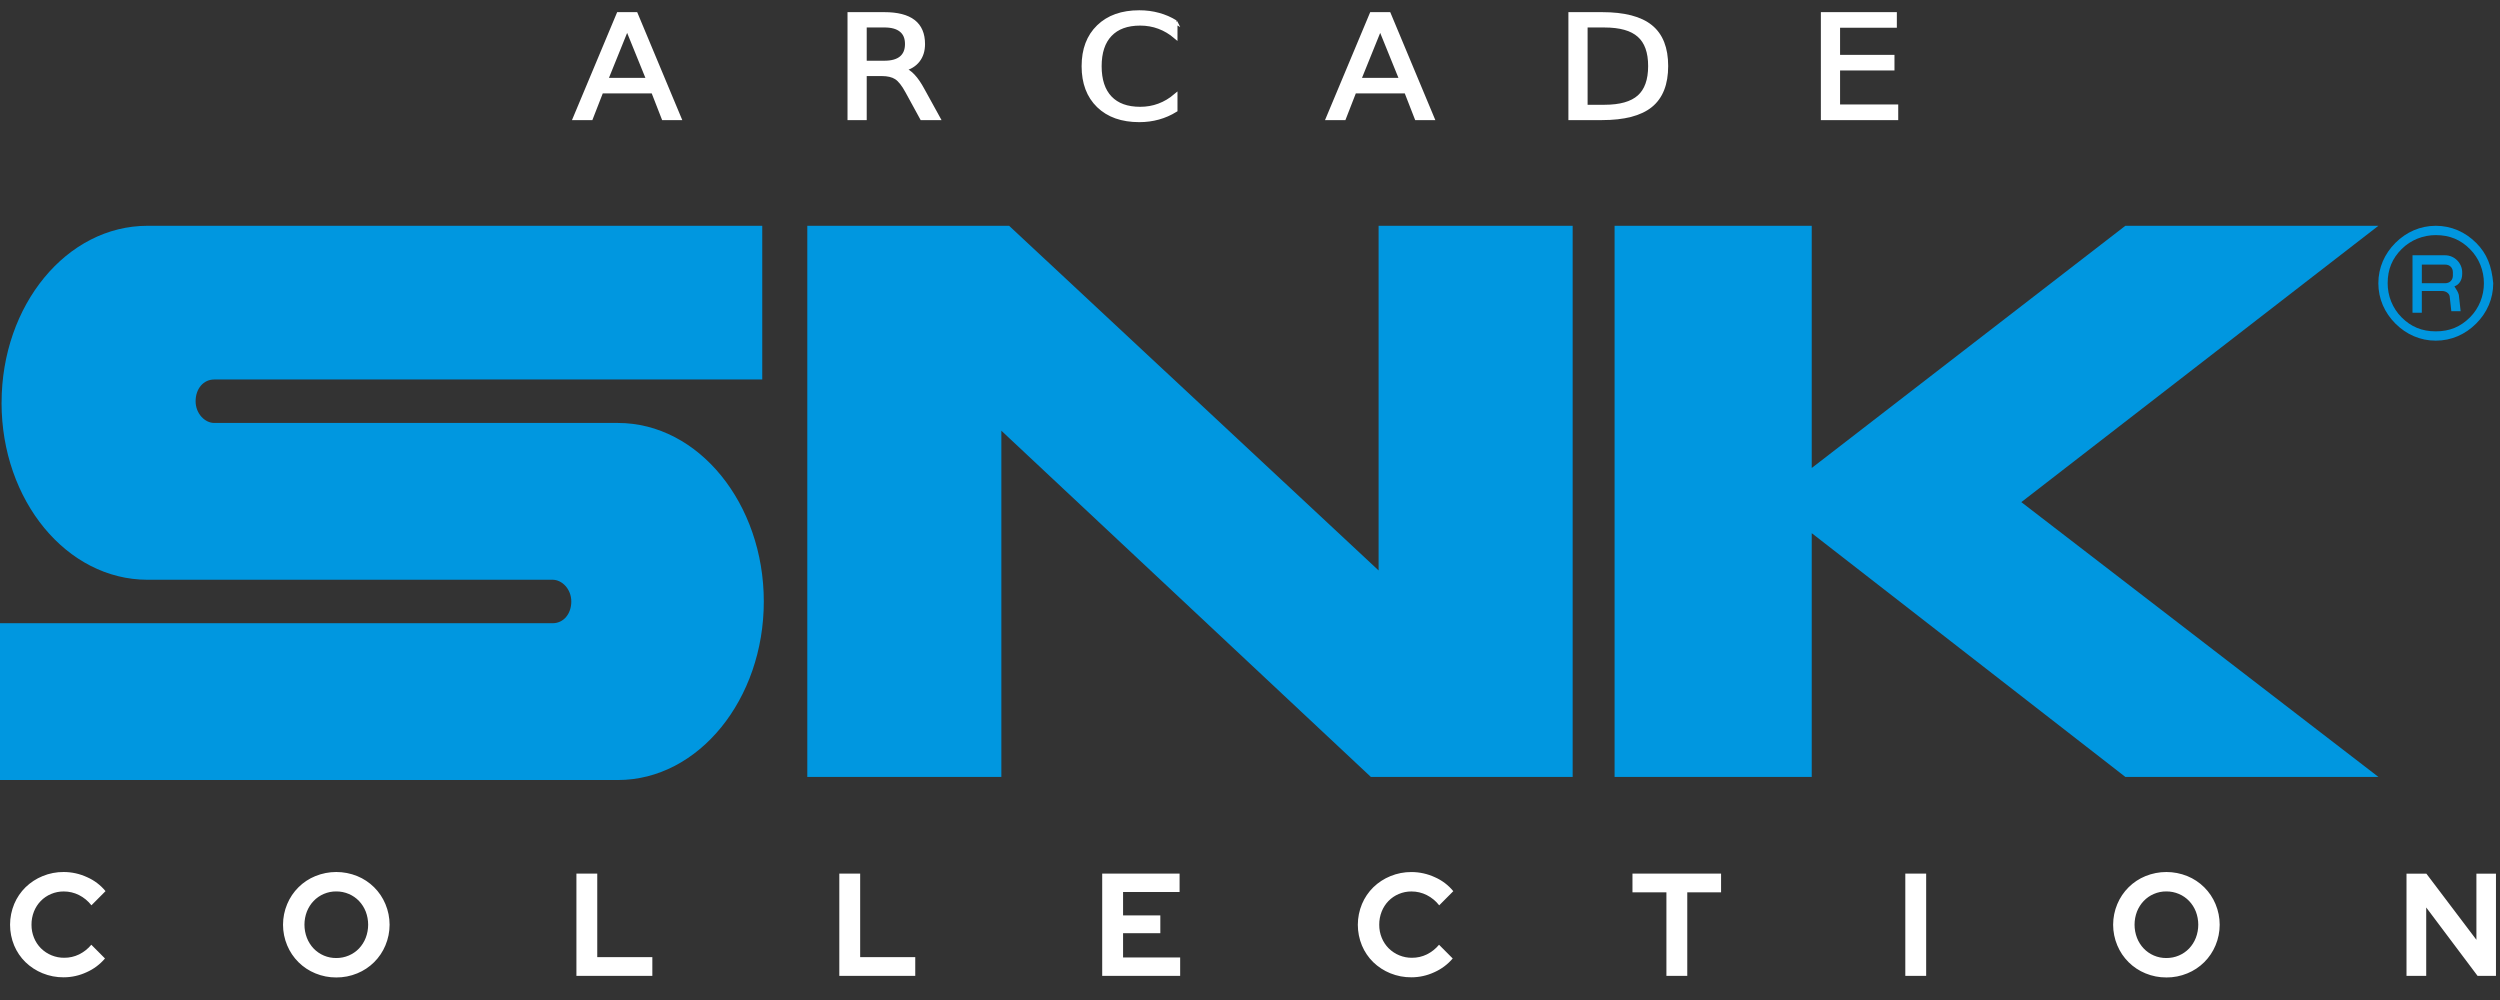 <?xml version="1.0" encoding="UTF-8" standalone="no"?>
<svg
   xmlns:dc="http://purl.org/dc/elements/1.1/"
   xmlns:cc="http://creativecommons.org/ns#"
   xmlns:rdf="http://www.w3.org/1999/02/22-rdf-syntax-ns#"
   xmlns:svg="http://www.w3.org/2000/svg"
   xmlns="http://www.w3.org/2000/svg"
   xmlns:sodipodi="http://sodipodi.sourceforge.net/DTD/sodipodi-0.dtd"
   xmlns:inkscape="http://www.inkscape.org/namespaces/inkscape"
   width="500"
   height="200"
   version="1.1"
   id="svg838"
   sodipodi:docname="snk.svg"
   style="fill:none"
   inkscape:version="0.92.5 (2060ec1f9f, 2020-04-08)">
  <rect width="100%" height="100%" fill="#333333" stroke="none"/>
  <defs
     id="defs842" />
  <sodipodi:namedview
     pagecolor="#ffffff"
     bordercolor="#666666"
     borderopacity="1"
     objecttolerance="10"
     gridtolerance="10"
     guidetolerance="10"
     inkscape:pageopacity="0"
     inkscape:pageshadow="2"
     inkscape:window-width="1366"
     inkscape:window-height="743"
     id="namedview840"
     showgrid="false"
     inkscape:pagecheckerboard="true"
     inkscape:zoom="1.4912626"
     inkscape:cx="200.54905"
     inkscape:cy="54.552194"
     inkscape:window-x="0"
     inkscape:window-y="0"
     inkscape:window-maximized="1"
     inkscape:current-layer="svg838" />
  <path
     d="m 0.31,80.554 c 0,19.561 13.041,35.396 29.186,35.396 h 81.038 c 1.863,0 3.726,1.863 3.726,4.347 0,2.484 -1.552,4.347 -3.726,4.347 H 1.8e-6 v 31.36 H 123.575 c 16.146,0 29.186,-16.146 29.186,-35.706 0,-19.561 -13.04,-35.706 -29.186,-35.706 H 42.847 c -1.863,0 -3.726,-1.863 -3.726,-4.347 0,-2.484 1.552,-4.347 3.726,-4.347 H 152.45 V 45.158 H 29.502 c -16.145,0 -29.186,15.835 -29.186,35.396 z"
     id="path826"
     inkscape:connector-curvature="0"
     style="fill:#0097e0;stroke-width:1.44" />
  <path
     d="M 161.459,45.158 V 155.383 h 38.812 V 86.143 l 73.898,69.24 h 40.364 V 45.158 H 275.72 V 114.088 L 201.822,45.158 Z"
     id="path828"
     inkscape:connector-curvature="0"
     style="fill:#0097e0;stroke-width:1.44" />
  <path
     d="M 362.348,93.595 V 45.158 H 322.916 V 155.383 h 39.432 v -48.748 l 62.721,48.748 h 50.61 l -71.415,-54.958 71.415,-55.268 h -50.61 z"
     id="path830"
     inkscape:connector-curvature="0"
     style="fill:#0097e0;stroke-width:1.44" />
  <path
     d="m 487.157,45.158 c 3.104,0 5.895,1.242 8.072,3.415 h 0.001 c 2.178,2.173 3.104,4.657 3.417,8.073 0,3.104 -1.239,5.899 -3.417,8.073 -2.172,2.173 -4.968,3.415 -8.072,3.415 -3.105,0 -5.899,-1.242 -8.073,-3.415 -2.174,-2.173 -3.416,-4.968 -3.416,-8.073 0,-3.105 1.242,-5.899 3.416,-8.073 2.178,-2.173 4.968,-3.415 8.072,-3.415 z m 0,21.114 c 2.794,0 4.966,-0.932 6.831,-2.794 1.863,-1.863 2.794,-4.347 2.794,-6.831 0,-2.484 -0.931,-4.968 -2.794,-6.831 -1.864,-1.863 -4.037,-2.794 -6.831,-2.794 -2.485,0 -4.968,0.931 -6.832,2.794 -1.863,1.863 -2.794,4.036 -2.794,6.831 0,2.484 0.931,4.968 2.794,6.831 1.864,1.863 4.036,2.794 6.832,2.794 z"
     id="path832"
     inkscape:connector-curvature="0"
     style="clip-rule:evenodd;fill:#0096df;fill-rule:evenodd;stroke-width:1.44" />
  <path
     d="m 492.439,54.472 v 0.31 -2.9e-5 c 0,1.242 -0.622,2.173 -1.553,2.484 0.086,0.171 0.194,0.341 0.308,0.519 0.298,0.467 0.623,0.979 0.623,1.655 l 0.311,2.794 h -1.863 l -0.311,-2.794 c 0,-0.621 -0.62,-1.242 -1.552,-1.242 h -4.037 v 4.347 h -1.863 V 51.057 h 6.52 c 1.863,0 3.416,1.552 3.416,3.415 z m -3.416,-1.553 h -4.657 v 1.15e-4 3.726 h 4.657 c 0.931,0 1.552,-0.621 1.552,-1.552 V 54.472 c 0,-0.932 -0.62,-1.552 -1.552,-1.552 z"
     id="path834"
     inkscape:connector-curvature="0"
     style="clip-rule:evenodd;fill:#0096df;fill-rule:evenodd;stroke-width:1.44" />
  <path
     d="m 12.74,195.462 c 1.585,-0.002 3.151,-0.351 4.588,-1.023 1.413,-0.625 2.667,-1.564 3.668,-2.745 v 0 l -2.733,-2.747 c -0.671,0.811 -1.503,1.469 -2.445,1.934 -0.923,0.449 -1.937,0.678 -2.962,0.672 -0.866,0.009 -1.724,-0.154 -2.527,-0.481 -0.802,-0.325 -1.532,-0.808 -2.148,-1.418 -0.593,-0.598 -1.061,-1.308 -1.377,-2.09 -0.339,-0.829 -0.51,-1.718 -0.503,-2.612 -0.009,-0.905 0.157,-1.803 0.489,-2.644 0.31,-0.783 0.769,-1.498 1.352,-2.103 0.585,-0.601 1.284,-1.078 2.056,-1.402 0.805,-0.343 1.671,-0.517 2.545,-0.511 1.054,-0.004 2.095,0.239 3.04,0.709 0.976,0.492 1.831,1.195 2.502,2.06 v 0 l 2.819,-2.834 c -0.991,-1.207 -2.253,-2.163 -3.681,-2.789 -1.468,-0.681 -3.066,-1.035 -4.684,-1.037 -1.445,-0.011 -2.877,0.268 -4.214,0.818 -1.267,0.515 -2.423,1.269 -3.407,2.221 -0.971,0.952 -1.744,2.09 -2.272,3.344 -0.548,1.317 -0.831,2.728 -0.834,4.154 -0.002,1.427 0.276,2.838 0.82,4.157 0.522,1.25 1.29,2.382 2.257,3.33 0.984,0.952 2.142,1.705 3.409,2.221 1.346,0.551 2.788,0.829 4.242,0.817 z m 54.507,0.03 c 1.44,0.011 2.868,-0.268 4.199,-0.818 1.261,-0.514 2.409,-1.272 3.376,-2.231 0.968,-0.96 1.737,-2.103 2.262,-3.363 0.55,-1.308 0.834,-2.713 0.834,-4.133 0,-1.419 -0.284,-2.825 -0.834,-4.133 -0.526,-1.26 -1.294,-2.403 -2.262,-3.363 -0.968,-0.96 -2.115,-1.718 -3.376,-2.232 -2.684,-1.09 -5.686,-1.09 -8.371,0 -1.261,0.513 -2.409,1.272 -3.376,2.232 -0.968,0.96 -1.737,2.103 -2.262,3.363 -0.55,1.308 -0.833,2.713 -0.833,4.133 0,1.419 0.283,2.825 0.833,4.133 0.526,1.26 1.294,2.403 2.262,3.363 0.968,0.96 2.115,1.718 3.376,2.231 1.323,0.548 2.742,0.826 4.173,0.817 z m 0,-3.886 c -0.845,0.007 -1.683,-0.158 -2.462,-0.487 -0.779,-0.33 -1.483,-0.815 -2.068,-1.425 -0.577,-0.613 -1.032,-1.333 -1.337,-2.118 -0.652,-1.696 -0.652,-3.577 0,-5.273 0.308,-0.78 0.762,-1.493 1.337,-2.103 0.585,-0.611 1.289,-1.096 2.068,-1.425 0.779,-0.329 1.616,-0.495 2.462,-0.488 0.87,-0.006 1.732,0.167 2.531,0.511 0.764,0.325 1.453,0.802 2.027,1.402 0.575,0.61 1.029,1.322 1.337,2.103 0.652,1.696 0.652,3.577 0,5.273 -0.306,0.785 -0.76,1.505 -1.337,2.118 -0.574,0.6 -1.264,1.077 -2.027,1.401 -0.799,0.344 -1.661,0.517 -2.53,0.511 z m 63.222,3.565 v -3.738 h -11.018 v -16.71 h -4.167 v 20.445 z m 52.582,0 v -3.738 h -11.018 v -16.71 h -4.17 v 20.445 z m 52.981,0 v -3.681 h -11.419 v -4.85 h 7.452 v -3.565 h -7.452 v -4.669 h 11.304 v -3.68 h -15.477 v 20.445 z m 46.253,0.292 c 1.585,-0.002 3.15,-0.351 4.588,-1.023 1.413,-0.627 2.667,-1.564 3.669,-2.745 v 0 l -2.734,-2.745 c -0.67,0.811 -1.504,1.469 -2.445,1.934 -0.922,0.449 -1.936,0.678 -2.962,0.672 -0.865,0.009 -1.724,-0.154 -2.525,-0.481 -0.803,-0.325 -1.532,-0.808 -2.147,-1.418 -0.594,-0.598 -1.062,-1.308 -1.379,-2.09 -0.339,-0.829 -0.511,-1.718 -0.503,-2.614 -0.009,-0.904 0.157,-1.802 0.49,-2.644 0.309,-0.782 0.768,-1.496 1.351,-2.102 0.585,-0.601 1.284,-1.078 2.057,-1.402 0.805,-0.343 1.671,-0.517 2.545,-0.511 1.058,-0.004 2.102,0.241 3.049,0.714 0.976,0.492 1.831,1.195 2.502,2.06 v 0 l 2.819,-2.833 c -0.991,-1.207 -2.252,-2.163 -3.681,-2.789 -1.469,-0.68 -3.066,-1.034 -4.683,-1.037 -1.445,-0.009 -2.878,0.268 -4.215,0.818 -1.267,0.515 -2.424,1.268 -3.408,2.22 -0.972,0.952 -1.745,2.089 -2.273,3.345 -0.548,1.315 -0.832,2.727 -0.835,4.154 -0.001,1.425 0.277,2.838 0.821,4.155 0.523,1.25 1.29,2.383 2.257,3.331 0.984,0.951 2.141,1.704 3.408,2.219 1.345,0.548 2.784,0.824 4.235,0.811 z m 55.169,-0.292 v -16.71 h 6.759 v -3.74 H 326.494 v 3.74 h 6.789 v 16.707 z m 47.778,0 v -20.445 h -4.17 v 20.445 z m 48.035,0.322 c 1.44,0.011 2.869,-0.268 4.2,-0.818 1.261,-0.514 2.408,-1.272 3.376,-2.231 0.967,-0.96 1.736,-2.103 2.261,-3.363 0.55,-1.308 0.833,-2.713 0.833,-4.133 0,-1.419 -0.283,-2.825 -0.833,-4.134 -0.526,-1.259 -1.294,-2.401 -2.261,-3.361 -0.969,-0.96 -2.115,-1.718 -3.376,-2.232 -2.685,-1.089 -5.686,-1.089 -8.369,0 -1.261,0.514 -2.408,1.273 -3.376,2.233 -0.967,0.96 -1.736,2.102 -2.261,3.36 -0.551,1.309 -0.835,2.713 -0.835,4.134 0,1.419 0.283,2.825 0.835,4.133 0.526,1.26 1.294,2.402 2.261,3.361 0.969,0.96 2.115,1.719 3.376,2.233 1.321,0.547 2.739,0.824 4.169,0.815 z m 0,-3.886 c -0.865,0.007 -1.722,-0.166 -2.516,-0.511 -0.758,-0.327 -1.443,-0.803 -2.013,-1.403 -0.579,-0.612 -1.034,-1.332 -1.339,-2.117 -0.651,-1.696 -0.651,-3.577 0,-5.273 0.309,-0.78 0.764,-1.495 1.339,-2.103 0.57,-0.598 1.255,-1.075 2.013,-1.402 0.794,-0.345 1.651,-0.519 2.516,-0.511 0.871,-0.006 1.731,0.167 2.531,0.511 0.764,0.325 1.454,0.802 2.028,1.402 0.576,0.61 1.029,1.322 1.338,2.103 0.652,1.696 0.652,3.577 0,5.273 -0.306,0.785 -0.759,1.505 -1.338,2.117 -0.574,0.601 -1.264,1.079 -2.028,1.403 -0.8,0.344 -1.662,0.515 -2.531,0.509 z m 51.976,3.565 v -13.677 l 10.269,13.677 h 3.681 V 174.727 h -3.911 v 13.232 l -10.01,-13.232 h -3.97 v 20.445 z"
     id="path836"
     inkscape:connector-curvature="0"
     style="fill:#ffffff;stroke-width:1.507" />
  <g
     id="g48"
     transform="matrix(1.072,0,0,1.072,19.976,-126.88)">
    <path
       d="m 98.369,123.564 -3.912,9.676 h 7.838 z m -1.627,-2.592 h 3.269 l 8.123,19.444 h -2.998 l -1.942,-4.988 h -9.608 l -1.942,4.988 h -3.041 z"
       style="font-style:normal;font-weight:normal;font-size:40px;line-height:125%;font-family:sans-serif;letter-spacing:0px;word-spacing:0px;fill:#ffffff;fill-opacity:1;stroke:#ffffff;stroke-width:0.698;stroke-linecap:butt;stroke-linejoin:miter;stroke-miterlimit:4;stroke-dasharray:none;stroke-opacity:1"
       id="path36"
       inkscape:connector-curvature="0" />
    <path
       d="m 149.941,131.3 q 0.928,0.287 1.799,1.224 0.885,0.938 1.77,2.579 l 2.927,5.313 h -3.098 l -2.727,-4.988 q -1.056,-1.953 -2.056,-2.592 -0.985,-0.638 -2.698,-0.638 h -3.141 v 8.218 h -2.884 v -19.444 h 6.51 q 3.655,0 5.454,1.393 1.799,1.393 1.799,4.207 0,1.836 -0.942,3.047 -0.928,1.211 -2.712,1.68 z m -7.224,-8.166 v 6.902 h 3.626 q 2.084,0 3.141,-0.873 1.071,-0.886 1.071,-2.592 0,-1.706 -1.071,-2.566 -1.056,-0.873 -3.141,-0.873 z"
       style="font-style:normal;font-weight:normal;font-size:40px;line-height:125%;font-family:sans-serif;letter-spacing:0px;word-spacing:0px;fill:#ffffff;fill-opacity:1;stroke:#ffffff;stroke-width:0.698;stroke-linecap:butt;stroke-linejoin:miter;stroke-miterlimit:4;stroke-dasharray:none;stroke-opacity:1"
       id="path38"
       inkscape:connector-curvature="0" />
    <path
       d="m 200.697,122.471 v 2.774 q -1.456,-1.237 -3.112,-1.849 -1.642,-0.612 -3.498,-0.612 -3.655,0 -5.596,2.045 -1.942,2.032 -1.942,5.886 0,3.842 1.942,5.886 1.942,2.032 5.596,2.032 1.856,0 3.498,-0.612 1.656,-0.612 3.112,-1.849 v 2.748 q -1.513,0.938 -3.212,1.407 -1.685,0.469 -3.569,0.469 -4.84,0 -7.624,-2.696 -2.784,-2.709 -2.784,-7.384 0,-4.688 2.784,-7.384 2.784,-2.709 7.624,-2.709 1.913,0 3.598,0.469 1.699,0.456 3.184,1.38 z"
       style="font-style:normal;font-weight:normal;font-size:40px;line-height:125%;font-family:sans-serif;letter-spacing:0px;word-spacing:0px;fill:#ffffff;fill-opacity:1;stroke:#ffffff;stroke-width:0.698;stroke-linecap:butt;stroke-linejoin:miter;stroke-miterlimit:4;stroke-dasharray:none;stroke-opacity:1"
       id="path40-3"
       inkscape:connector-curvature="0" />
    <path
       d="m 238.863,123.564 -3.912,9.676 h 7.838 z m -1.627,-2.592 h 3.269 l 8.123,19.444 h -2.998 l -1.942,-4.988 h -9.608 l -1.942,4.988 h -3.041 z"
       style="font-style:normal;font-weight:normal;font-size:40px;line-height:125%;font-family:sans-serif;letter-spacing:0px;word-spacing:0px;fill:#ffffff;fill-opacity:1;stroke:#ffffff;stroke-width:0.698;stroke-linecap:butt;stroke-linejoin:miter;stroke-miterlimit:4;stroke-dasharray:none;stroke-opacity:1"
       id="path42"
       inkscape:connector-curvature="0" />
    <path
       d="m 277.211,123.135 v 15.12 h 3.483 q 4.411,0 6.453,-1.823 2.056,-1.823 2.056,-5.756 0,-3.907 -2.056,-5.717 -2.042,-1.823 -6.453,-1.823 z m -2.884,-2.162 h 5.925 q 6.196,0 9.094,2.357 2.898,2.344 2.898,7.345 0,5.027 -2.912,7.384 -2.912,2.357 -9.08,2.357 h -5.925 z"
       style="font-style:normal;font-weight:normal;font-size:40px;line-height:125%;font-family:sans-serif;letter-spacing:0px;word-spacing:0px;fill:#ffffff;fill-opacity:1;stroke:#ffffff;stroke-width:0.698;stroke-linecap:butt;stroke-linejoin:miter;stroke-miterlimit:4;stroke-dasharray:none;stroke-opacity:1"
       id="path44"
       inkscape:connector-curvature="0" />
    <path
       d="m 321.429,120.973 h 13.477 v 2.214 h -10.593 v 5.756 h 10.15 v 2.214 h -10.15 v 7.046 h 10.85 v 2.214 h -13.734 z"
       style="font-style:normal;font-weight:normal;font-size:40px;line-height:125%;font-family:sans-serif;letter-spacing:0px;word-spacing:0px;fill:#ffffff;fill-opacity:1;stroke:#ffffff;stroke-width:0.698;stroke-linecap:butt;stroke-linejoin:miter;stroke-miterlimit:4;stroke-dasharray:none;stroke-opacity:1"
       id="path46"
       inkscape:connector-curvature="0" />
  </g>
</svg>
